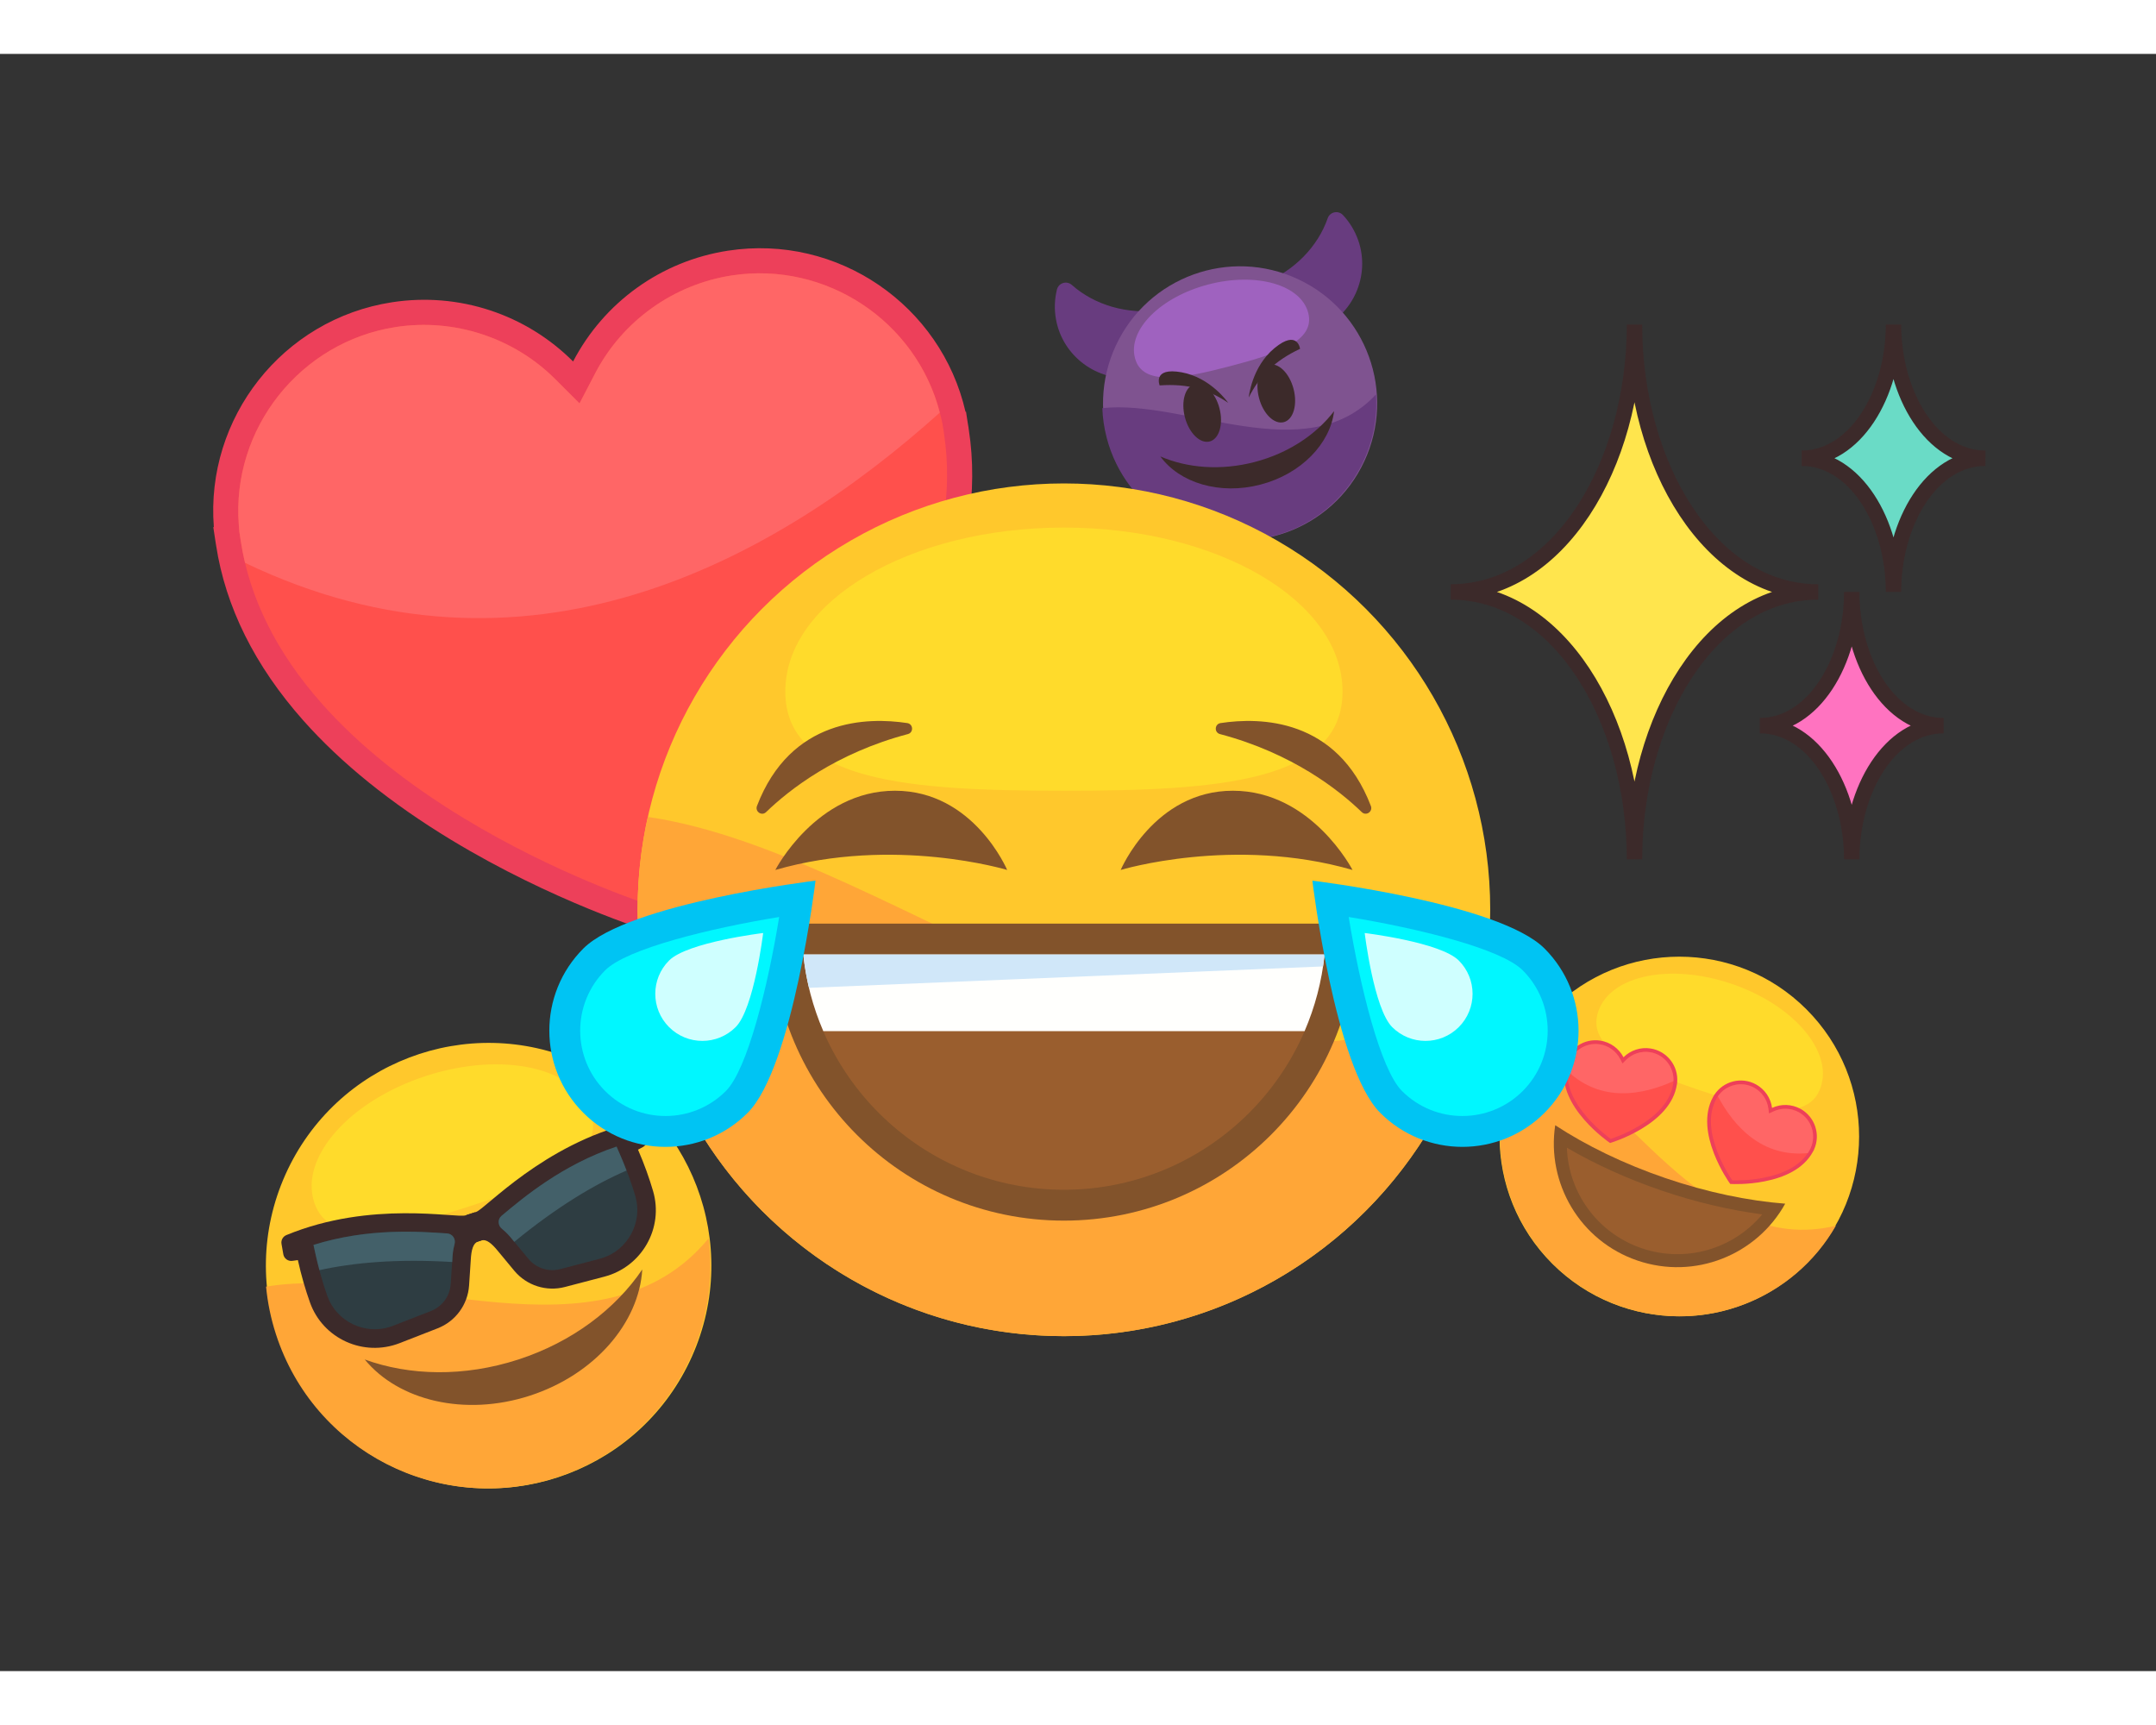 <svg version="1.1" xmlns="http://www.w3.org/2000/svg" xmlns:xlink="http://www.w3.org/1999/xlink" x="0px" y="0px"
	viewBox="175 225 700 525"  width="1000" height="800">
	<rect x="175" y="225" width="700" height="525" fill="#333333" stroke="none"/>
	<style type="text/css">
		.st0 {
			fill: #444FDF;
		}

		.st1 {
			fill: #683C7F;
		}

		.st2 {
			fill: #7F5390;
		}

		.st3 {
			fill: #9F62BF;
		}

		.st4 {
			fill: #3C2A2A;
		}

		.st5 {
			fill: #FFC82C;
		}

		.st6 {
			fill: #FFA637;
		}

		.st7 {
			fill: #FFDB2B;
		}

		.st8 {
			fill: #82532B;
		}

		.st9 {
			fill: #2E3D42;
		}

		.st10 {
			fill: #436069;
		}

		.st11 {
			fill: #FFE54D;
			stroke: #3C2A2A;
			stroke-width: 5;
			stroke-miterlimit: 10;
		}

		.st12 {
			fill: #6ADBC6;
			stroke: #3C2A2A;
			stroke-width: 5;
			stroke-miterlimit: 10;
		}

		.st13 {
			fill: #FF73C0;
			stroke: #3C2A2A;
			stroke-width: 5;
			stroke-miterlimit: 10;
		}

		.st14 {
			fill: #9A5E2E;
		}

		.st15 {
			fill: #ED405A;
		}

		.st16 {
			fill: #FF504C;
		}

		.st17 {
			fill: #FF6666;
		}

		.st18 {
			fill: #FFFFFD;
		}

		.st19 {
			fill: #D0E7F9;
		}

		.st20 {
			fill: #00C4F3;
		}

		.st21 {
			fill: #00F7FF;
		}

		.st22 {
			fill: #CFFFFF;
		}
	</style>
	<g>
		<g>
			<g>
				<g>
					<path class="st1" d="M552.18,308.17c-11.27,1.59-21.93-1.73-29.17-8.16c-1.68-1.49-4.31-0.68-4.85,1.49
					c-0.76,3.06-0.91,6.34-0.31,9.66c2.14,11.98,13.39,20.33,25.47,18.92c12.67-1.48,21.65-12.86,20.35-25.38
					C560.17,306.39,556.31,307.59,552.18,308.17z" />
					<path class="st1" d="M616.01,285.59c-1.11-3.19-2.83-5.98-4.99-8.28c-1.53-1.63-4.23-1.05-4.96,1.06
					c-3.18,9.14-10.86,17.25-21.48,21.36c-3.89,1.51-7.85,2.35-11.72,2.59c4.98,11.56,18.37,17.11,30.15,12.21
					C614.25,309.87,619.99,297.08,616.01,285.59z" />
				</g>
				<g>

					<ellipse transform="matrix(0.424 -0.906 0.906 0.424 26.222 718.049)" class="st2" cx="577.36"
						cy="338.42" rx="44.48" ry="44.48" />
					<path class="st1" d="M588.58,381.46c20.99-5.47,34.55-25.04,33.17-45.91c-22.78,24.53-61.97,1.47-88.85,4.45
					c0.12,3.19,0.58,6.42,1.42,9.64C540.52,373.41,564.81,387.65,588.58,381.46z" />
					<path class="st3" d="M599.75,309.06c2.38,9.14-9.98,13.3-25.52,17.35c-15.54,4.05-28.36,6.46-30.74-2.68
					c-2.38-9.14,8.28-19.83,23.82-23.88C582.84,295.79,597.37,299.92,599.75,309.06z" />
				</g>
				<path class="st4" d="M582.33,357.49c-10.99,2.86-21.85,1.96-30.6-1.82c6.24,8.58,19.26,12.61,32.51,9.15
				c13.25-3.45,22.65-13.32,23.91-23.86C602.36,348.54,593.32,354.63,582.33,357.49z" />
				<g>
					<g>
						<path class="st4" d="M570.93,340.04c1.34,5.15-0.08,9.98-3.18,10.78c-3.1,0.81-6.7-2.71-8.04-7.86
						c-1.34-5.15,0.08-9.98,3.18-10.78C565.99,331.37,569.59,334.89,570.93,340.04z" />
						<path class="st4" d="M551.51,332.62c9.25-0.66,15.97,1.38,22.25,5.65c0,0-5.6-8.19-15.14-9.91
						C549.07,326.65,551.51,332.62,551.51,332.62z" />
					</g>
					<g>
						<path class="st4" d="M583.77,336.69c1.34,5.15,4.94,8.67,8.04,7.86c3.1-0.81,4.52-5.64,3.18-10.78
						c-1.34-5.15-4.94-8.67-8.04-7.86C583.85,326.72,582.43,331.54,583.77,336.69z" />
						<path class="st4" d="M597.1,320.74c-8.39,3.94-13.26,9-16.66,15.79c0,0,0.89-9.88,8.38-16.04
						C596.31,314.34,597.1,320.74,597.1,320.74z" />
					</g>
				</g>
			</g>
			<g>
				<g>

					<ellipse transform="matrix(0.409 -0.913 0.913 0.409 -367.294 669.802)" class="st5" cx="333.35"
						cy="618.4" rx="72.27" ry="72.27" />
					<path class="st6" d="M355.65,687.15c33.52-10.87,53.65-43.92,49.43-77.64c-34.6,41.96-100.39,8.3-143.69,15.69
					c0.49,5.17,1.55,10.36,3.22,15.5C276.92,678.67,317.68,699.46,355.65,687.15z" />
					<path class="st7" d="M366.86,568.64c4.74,14.6-14.93,22.52-39.74,30.57c-24.81,8.05-45.38,13.18-50.12-1.42
					c-4.74-14.6,11.54-32.96,36.35-41.01C338.17,548.73,362.12,554.04,366.86,568.64z" />
				</g>
				<path class="st8" d="M343.23,648.87c-17.55,5.69-35.26,5.26-49.81-0.03c10.94,13.33,32.44,18.61,53.61,11.75
				c21.17-6.87,35.47-23.76,36.5-40.98C374.86,632.43,360.78,643.18,343.23,648.87z" />
				<g>
					<g>
						<path class="st4" d="M383.39,573.38c-0.54-1.11-1.78-1.69-2.98-1.4c-28.96,6.98-47.79,27.97-50.82,28.95c-3.09,1-3.09,1-3.09,1
						l2.88,8.88c0,0,0.37-0.12,1.9-0.62c1.53-0.5,3.31,0.85,5.47,3.54c0.88,1.1,3.03,3.68,5.26,6.34c4,4.77,10.39,6.81,16.41,5.23
						l12.8-3.35c12.16-3.18,19.36-15.77,15.81-27.82c-1.2-4.07-2.78-8.57-4.88-13.41l1.6-0.85c1.24-0.66,1.73-2.17,1.12-3.44
						L383.39,573.38z" />
						<path class="st9" d="M370.63,615.88c-0.31,0.1-0.62,0.19-0.93,0.27l-12.8,3.35c-3.78,0.99-7.79-0.3-10.3-3.29
						c-2.72-3.25-4.46-5.34-5.17-6.23c-0.63-0.79-1.82-2.27-3.45-3.55c-1.37-1.08-1.46-3.12-0.12-4.24
						c0.04-0.04,0.09-0.08,0.14-0.11c6.89-5.78,19.65-16.48,37.19-22.35l1.47,3.39c1.83,4.22,3.38,8.5,4.63,12.72
						C383.73,604.18,378.96,613.18,370.63,615.88L370.63,615.88z" />
						<path class="st10" d="M376.65,583.11l-1.47-3.39c-17.55,5.87-30.3,16.57-37.19,22.35c-0.05,0.04-0.09,0.08-0.14,0.11
						c-1.34,1.12-1.25,3.16,0.12,4.24c1.63,1.28,2.82,2.76,3.45,3.55c0.14,0.17,0.33,0.41,0.55,0.68
						c14.1-11.57,26.29-18.76,36.45-23.15C377.86,586.03,377.28,584.57,376.65,583.11z" />
					</g>
					<g>
						<path class="st4" d="M266.4,611.33c-0.22-1.22,0.45-2.41,1.59-2.88c27.55-11.35,55.11-5.41,58.13-6.4c3.09-1,3.09-1,3.09-1
						l2.88,8.88c0,0-0.37,0.12-1.9,0.62c-1.53,0.5-2.18,2.63-2.35,6.08c-0.07,1.41-0.3,4.76-0.54,8.22
						c-0.44,6.21-4.41,11.61-10.21,13.87l-12.33,4.81c-11.71,4.56-24.93-1.4-29.13-13.24c-1.42-4-2.78-8.57-3.92-13.72l-1.79,0.25
						c-1.39,0.19-2.68-0.74-2.93-2.12L266.4,611.33z" />
						<path class="st9" d="M301.68,638.24c0.31-0.1,0.61-0.21,0.91-0.33l12.33-4.81c3.64-1.42,6.13-4.81,6.41-8.71
						c0.3-4.23,0.48-6.95,0.53-8.08c0.05-1.01,0.14-2.91,0.71-4.9c0.48-1.68-0.65-3.38-2.39-3.5c-0.06,0-0.12-0.01-0.18-0.01
						c-8.98-0.63-25.58-1.81-43.23,3.74l0.8,3.6c1,4.49,2.25,8.87,3.72,13.01C284.21,636.47,293.36,640.94,301.68,638.24
						L301.68,638.24z" />
						<path class="st10" d="M277.58,615.25l-0.8-3.6c17.65-5.55,34.25-4.37,43.23-3.74c0.06,0,0.12,0.01,0.18,0.01
						c1.74,0.12,2.87,1.82,2.39,3.5c-0.57,1.99-0.66,3.89-0.71,4.9c-0.01,0.22-0.03,0.53-0.05,0.87c-18.21-1.09-32.3,0.25-43.1,2.65
						C278.31,618.33,277.92,616.8,277.58,615.25z" />
					</g>
				</g>
				<animateTransform xmlns="http://www.w3.org/2000/svg" attributeName="transform" dur="2s" type="translate" values="0 0 ; 0 -10; 0 0" repeatCount="indefinite" begin="0.1"/>
			</g>
			<g>
				<path class="st11" d="M705.68,312.86c0,45.84-24.69,86.81-59.68,86.81c34.99,0,59.68,40.96,59.68,86.81
				c0-45.84,24.69-86.81,59.68-86.81C730.36,399.67,705.68,358.71,705.68,312.86" >
				<animate attributeName="opacity" dur="1s" values="0;1;0" repeatCount="indefinite" begin="0.1"></animate>
				</path>
				<path class="st12" d="M789.77,312.86c0,22.79-12.48,43.4-29.84,43.4c17.36,0,29.84,20.62,29.84,43.4
				c0-22.79,12.48-43.4,29.84-43.4C802.25,356.27,789.77,335.65,789.77,312.86" >
				<animate attributeName="opacity" dur="1s" values="0;1;0" repeatCount="indefinite" begin="0.2"></animate>
				</path>
				<path class="st13" d="M776.21,399.67c0,22.79-12.48,43.4-29.84,43.4c17.36,0,29.84,20.62,29.84,43.4
				c0-22.79,12.48-43.4,29.84-43.4C788.69,443.07,776.21,422.45,776.21,399.67" >
				<animate attributeName="opacity" dur="1s" values="0;1;0" repeatCount="indefinite" begin="0.3"></animate>
				</path>
			</g>
			<g>
				<g>

					<ellipse transform="matrix(0.707 -0.707 0.707 0.707 -196.608 678.216)" class="st5" cx="720.38"
						cy="576.43" rx="58.38" ry="58.38" />
					<path class="st6" d="M701.53,631.69c26.94,9.19,55.95-2.44,69.54-26.29c-42.69,10.39-68.94-43.21-100.52-59.39
					c-2.18,3.58-4.01,7.45-5.42,11.58C654.72,588.1,671.01,621.28,701.53,631.69z" />
					<path class="st7" d="M766.13,560.47c-4,11.73-20.55,7.34-40.49,0.54c-19.94-6.8-35.73-13.44-31.72-25.17
					c4-11.73,23.41-15.73,43.35-8.93C757.21,533.71,770.13,548.74,766.13,560.47z" />
				</g>
				<g>
					<path class="st8" d="M715.76,589.97c-13.59-4.64-25.78-10.6-35.82-17.18c-2.86,18.82,8.04,37.57,26.69,43.93
					c18.65,6.36,38.74-1.81,47.98-18.46C742.65,597.33,729.35,594.6,715.76,589.97z" />
					<path class="st14" d="M708,612.72c-14.3-4.88-23.76-18.01-24.27-32.63c9.24,5.4,19.71,10.14,30.67,13.88
					c10.96,3.74,22.14,6.38,32.76,7.76C737.81,612.98,722.3,617.6,708,612.72z" />
				</g>
				<g>
					<g>
						<path class="st15" d="M697.75,578.56l-0.36-0.25c-0.17-0.12-4.15-2.88-7.96-7.23c-2.25-2.57-3.97-5.16-5.09-7.7
						c-1.44-3.23-1.93-6.39-1.46-9.38l0.01-0.07c0-0.02,0.01-0.04,0.01-0.06c0.01-0.04,0.01-0.09,0.02-0.13l0.1-0.63l0.03,0
						c1.2-5.17,6.23-8.62,11.55-7.78c3.26,0.51,6.02,2.53,7.51,5.4c2.29-2.28,5.54-3.36,8.8-2.85c5.33,0.83,9.06,5.65,8.63,10.94
						l0.02,0l-0.08,0.53c-0.01,0.07-0.02,0.14-0.03,0.21c0,0.03-0.01,0.06-0.02,0.09l-0.01,0.04c-0.47,2.99-1.9,5.85-4.25,8.49
						c-1.85,2.07-4.27,4.02-7.2,5.78c-4.95,2.98-9.59,4.4-9.78,4.46L697.75,578.56z" />
						<path class="st16" d="M697.96,577.22c-0.7-0.5-4.22-3.08-7.61-6.95c-2.17-2.48-3.82-4.97-4.9-7.4c-1.34-3.01-1.8-5.94-1.37-8.7
						l0.02-0.13l0.02-0.11l0.04-0.23l0.07-0.32c1.07-4.57,5.54-7.58,10.18-6.86c2.83,0.44,5.3,2.22,6.61,4.76l0.76,1.47l1.18-1.17
						c2.03-2.01,4.92-2.95,7.75-2.51c4.64,0.73,7.98,4.96,7.6,9.64l-0.02,0.3l-0.03,0.18c-0.01,0.06-0.02,0.13-0.03,0.19
						c0,0.02-0.02,0.09-0.02,0.09l-0.01,0.04c-0.43,2.76-1.76,5.4-3.96,7.86c-1.77,1.98-4.1,3.85-6.92,5.55
						C702.93,575.58,698.79,576.96,697.96,577.22z" />
					</g>
					<path class="st17" d="M718.32,558.48c0.25-4.59-3.05-8.69-7.61-9.4c-2.83-0.44-5.72,0.5-7.75,2.51l-1.18,1.17l-0.76-1.47
					c-1.31-2.54-3.79-4.31-6.61-4.76c-4.64-0.72-9.11,2.29-10.18,6.86l-0.07,0.32l-0.04,0.23l-0.02,0.11l-0.02,0.13
					c-0.05,0.35-0.09,0.69-0.12,1.04C694.93,565.55,708.34,562.99,718.32,558.48z" />
				</g>
				<g>
					<g>
						<path class="st15"
							d="M736.52,591.51c-0.12-0.17-2.92-4.13-5.02-9.51c-1.24-3.19-1.97-6.21-2.17-8.98
						c-0.25-3.53,0.36-6.66,1.82-9.32l0.02-0.04c0.01-0.03,0.03-0.05,0.04-0.08c0.04-0.06,0.07-0.13,0.11-0.19l0.26-0.47l0.02,0.01
						c2.89-4.45,8.79-5.99,13.52-3.39c2.89,1.59,4.8,4.43,5.22,7.63c2.93-1.36,6.35-1.27,9.24,0.31c4.72,2.6,6.59,8.4,4.39,13.22
						l0.02,0.01l-0.31,0.56c-0.02,0.04-0.04,0.08-0.06,0.11c-0.01,0.02-0.02,0.03-0.03,0.05l-0.04,0.07
						c-1.46,2.65-3.78,4.85-6.89,6.53c-2.45,1.32-5.39,2.32-8.74,2.98c-5.67,1.12-10.51,0.87-10.72,0.86l-0.44-0.02L736.52,591.51z" />
						<path class="st16" d="M737.43,590.68c0.86,0.03,5.22,0.15,10.27-0.85c3.23-0.64,6.06-1.6,8.4-2.86c2.9-1.57,5.06-3.6,6.4-6.05
						l0.06-0.12l0.05-0.1l0.11-0.21l0.14-0.3c1.95-4.27,0.25-9.38-3.86-11.65c-2.51-1.38-5.55-1.48-8.14-0.28l-1.51,0.7l-0.22-1.65
						c-0.37-2.83-2.09-5.35-4.6-6.72c-4.12-2.26-9.35-0.95-11.91,2.99l-0.16,0.25l-0.09,0.16c-0.03,0.06-0.06,0.11-0.09,0.17
						c-0.01,0.02-0.04,0.08-0.04,0.08l-0.02,0.04c-1.34,2.45-1.91,5.35-1.67,8.64c0.19,2.65,0.89,5.55,2.09,8.62
						C734.5,586.35,736.94,589.97,737.43,590.68z" />
					</g>
					<path class="st17" d="M732.76,563.41c2.6-3.78,7.72-5.02,11.77-2.79c2.51,1.38,4.23,3.89,4.6,6.72l0.22,1.65l1.51-0.7
					c2.59-1.2,5.63-1.1,8.14,0.28c4.12,2.26,5.81,7.38,3.86,11.65l-0.14,0.3l-0.11,0.21l-0.05,0.1l-0.06,0.12
					c-0.17,0.31-0.35,0.61-0.54,0.9C746.96,583.29,737.91,573.07,732.76,563.41z" />
				</g>
			</g>
			<g>
				<g>
					<path class="st15" d="M389.65,511.02l-2.81-0.86c-1.3-0.4-32.3-9.98-65.34-30c-19.55-11.84-35.72-24.89-48.05-38.79
					c-15.7-17.69-25.22-36.81-28.29-56.82l-0.08-0.49c-0.02-0.13-0.04-0.25-0.06-0.38c-0.04-0.28-0.09-0.57-0.13-0.85l-0.64-4.2
					l0.18-0.03c-2.78-35.36,22.26-67.51,57.87-72.98c21.78-3.34,43.48,3.94,58.77,19.23c10-19.17,28.52-32.63,50.3-35.97
					c35.63-5.47,69.17,17.71,77.11,52.31l0.16-0.02l0.55,3.56c0.08,0.48,0.16,0.95,0.24,1.43c0.03,0.2,0.06,0.39,0.08,0.59
					l0.04,0.28c3.07,20.02-0.27,41.11-9.94,62.69c-7.6,16.95-19.1,34.25-34.2,51.42c-25.52,29.01-52.21,47.45-53.33,48.22
					L389.65,511.02z" />
					<path class="st16" d="M388.27,502.07c-5.49-1.76-33.14-11.06-62.56-28.88c-18.85-11.42-34.39-23.94-46.18-37.23
					c-14.64-16.5-23.5-34.21-26.33-52.65l-0.14-0.87l-0.11-0.76l-0.24-1.55l-0.17-2.18c-2.46-31.29,19.94-59.53,50.99-64.29
					c18.91-2.9,38.27,3.43,51.77,16.94l7.85,7.85l5.13-9.84c8.83-16.94,25.4-28.78,44.31-31.69c31.07-4.77,60.91,15.47,67.94,46.08
					l0.45,1.95l0.18,1.17c0.07,0.42,0.14,0.84,0.21,1.27c0.02,0.12,0.08,0.59,0.08,0.59l0.04,0.28c2.83,18.44-0.31,38-9.32,58.13
					c-7.26,16.21-18.32,32.81-32.88,49.37C416.59,481.55,392.99,498.74,388.27,502.07z" />
				</g>
				<path class="st17" d="M480.13,341.45c-7.66-29.74-37-49.22-67.54-44.53c-18.91,2.9-35.48,14.75-44.31,31.69l-5.13,9.84
				l-7.85-7.85c-13.51-13.51-32.86-19.84-51.77-16.94c-31.05,4.77-53.44,33.01-50.99,64.29l0.17,2.18l0.24,1.55l0.11,0.76l0.14,0.87
				c0.35,2.31,0.8,4.61,1.35,6.9C345.36,433.8,425.65,390.37,480.13,341.45z" />
				<animateTransform xmlns="http://www.w3.org/2000/svg" attributeName="transform" dur="3s" type="translate" values="0 0 ; 10 0; 0 0" repeatCount="indefinite" begin="0.2"/>
			</g>
			<g>
				<g>
					<circle class="st5" cx="520.43" cy="502.85" r="138.41" />
					<path class="st6" d="M520.43,641.26c67.49,0,123.69-48.31,135.93-112.23c-87.84,56-187.78-44.2-271.04-56.33
					c-2.16,9.71-3.3,19.79-3.3,30.15C382.02,579.29,443.99,641.26,520.43,641.26z" />
					<path class="st7" d="M610.89,431.99c0,29.39-40.5,32.21-90.46,32.21s-90.46-2.82-90.46-32.21s40.5-53.22,90.46-53.22
					S610.89,402.6,610.89,431.99z" />
				</g>
				<g>
					<path class="st8" d="M425.42,507.35c-0.03,0.45-0.05,0.89-0.05,1.35c0,52.5,42.56,95.06,95.06,95.06
					c52.5,0,95.06-42.56,95.06-95.06c0-0.45-0.02-0.9-0.05-1.35H425.42z" />
					<path class="st14"
						d="M520.43,593.74c-43.97,0-80.25-33.54-84.61-76.38h169.22C600.69,560.2,564.4,593.74,520.43,593.74z" />
					<path class="st18" d="M442.31,542.25h156.25c3.35-7.77,5.6-16.13,6.49-24.89H435.82C436.71,526.12,438.96,534.48,442.31,542.25z
					" />
					<path class="st19" d="M605.04,517.36H435.82c0.37,3.69,1,7.3,1.84,10.83l166.89-6.95C604.74,519.95,604.91,518.66,605.04,517.36
					z" />
				</g>
				<g>
					<g>
						<path class="st8"
							d="M502,489.92c0,0-36.71-11.12-75.27,0c0,0,13.26-25.72,38.84-25.72C491.15,464.2,502,489.92,502,489.92z" />
						<g>
							<path class="st20" d="M417.75,568.77c-14.73,14.73-38.62,14.73-53.35,0c-14.73-14.73-14.73-38.62,0-53.35
							c14.73-14.73,75.38-22.03,75.38-22.03S432.48,554.04,417.75,568.77z" />
							<path class="st21" d="M371.48,561.69c-10.81-10.81-10.81-28.39,0-39.19c7.03-7.03,33.96-13.63,56.5-17.31
							c-3.67,22.54-10.28,49.47-17.31,56.5C399.86,572.5,382.28,572.5,371.48,561.69z" />
							<path class="st22" d="M413.85,540.94c-5.97,5.97-15.65,5.97-21.62,0c-5.97-5.97-5.97-15.65,0-21.62
							c5.97-5.97,30.55-8.93,30.55-8.93S419.82,534.97,413.85,540.94z" />
						</g>
						<path class="st8" d="M423.73,471.14c7.43-7.19,22.57-19.12,46.04-25.33c1.91-0.51,1.76-3.27-0.2-3.57
						c-12.85-1.96-37.85-1.64-48.8,26.91C420.07,470.98,422.32,472.51,423.73,471.14z" />
					</g>
					<g>
						<path class="st8" d="M538.86,489.92c0,0,36.71-11.12,75.27,0c0,0-13.26-25.72-38.84-25.72
						C549.71,464.2,538.86,489.92,538.86,489.92z" />
						<g>
							<path class="st20" d="M623.12,568.77c14.73,14.73,38.62,14.73,53.35,0c14.73-14.73,14.73-38.62,0-53.35
							c-14.73-14.73-75.38-22.03-75.38-22.03S608.38,554.04,623.12,568.77z" />
							<path class="st21" d="M669.39,561.69c10.81-10.81,10.81-28.39,0-39.19c-7.03-7.03-33.96-13.63-56.5-17.31
							c3.67,22.54,10.28,49.47,17.31,56.5C641,572.5,658.58,572.5,669.39,561.69z" />
							<path class="st22" d="M627.01,540.94c5.97,5.97,15.65,5.97,21.62,0c5.97-5.97,5.97-15.65,0-21.62
							c-5.97-5.97-30.55-8.93-30.55-8.93S621.04,534.97,627.01,540.94z" />
						</g>
						<path class="st8" d="M617.13,471.14c-7.43-7.19-22.57-19.12-46.04-25.33c-1.91-0.51-1.76-3.27,0.2-3.57
						c12.85-1.96,37.85-1.64,48.8,26.91C620.8,470.98,618.54,472.51,617.13,471.14z" />
					</g>
				</g>
				<animateTransform xmlns="http://www.w3.org/2000/svg" attributeName="transform" attributeType="XML" type="rotate" dur="3s" values="0 520 507;-5 520 507;0 520 507" repeatCount="indefinite"/>
			</g>
		</g>
	</g>
</svg>